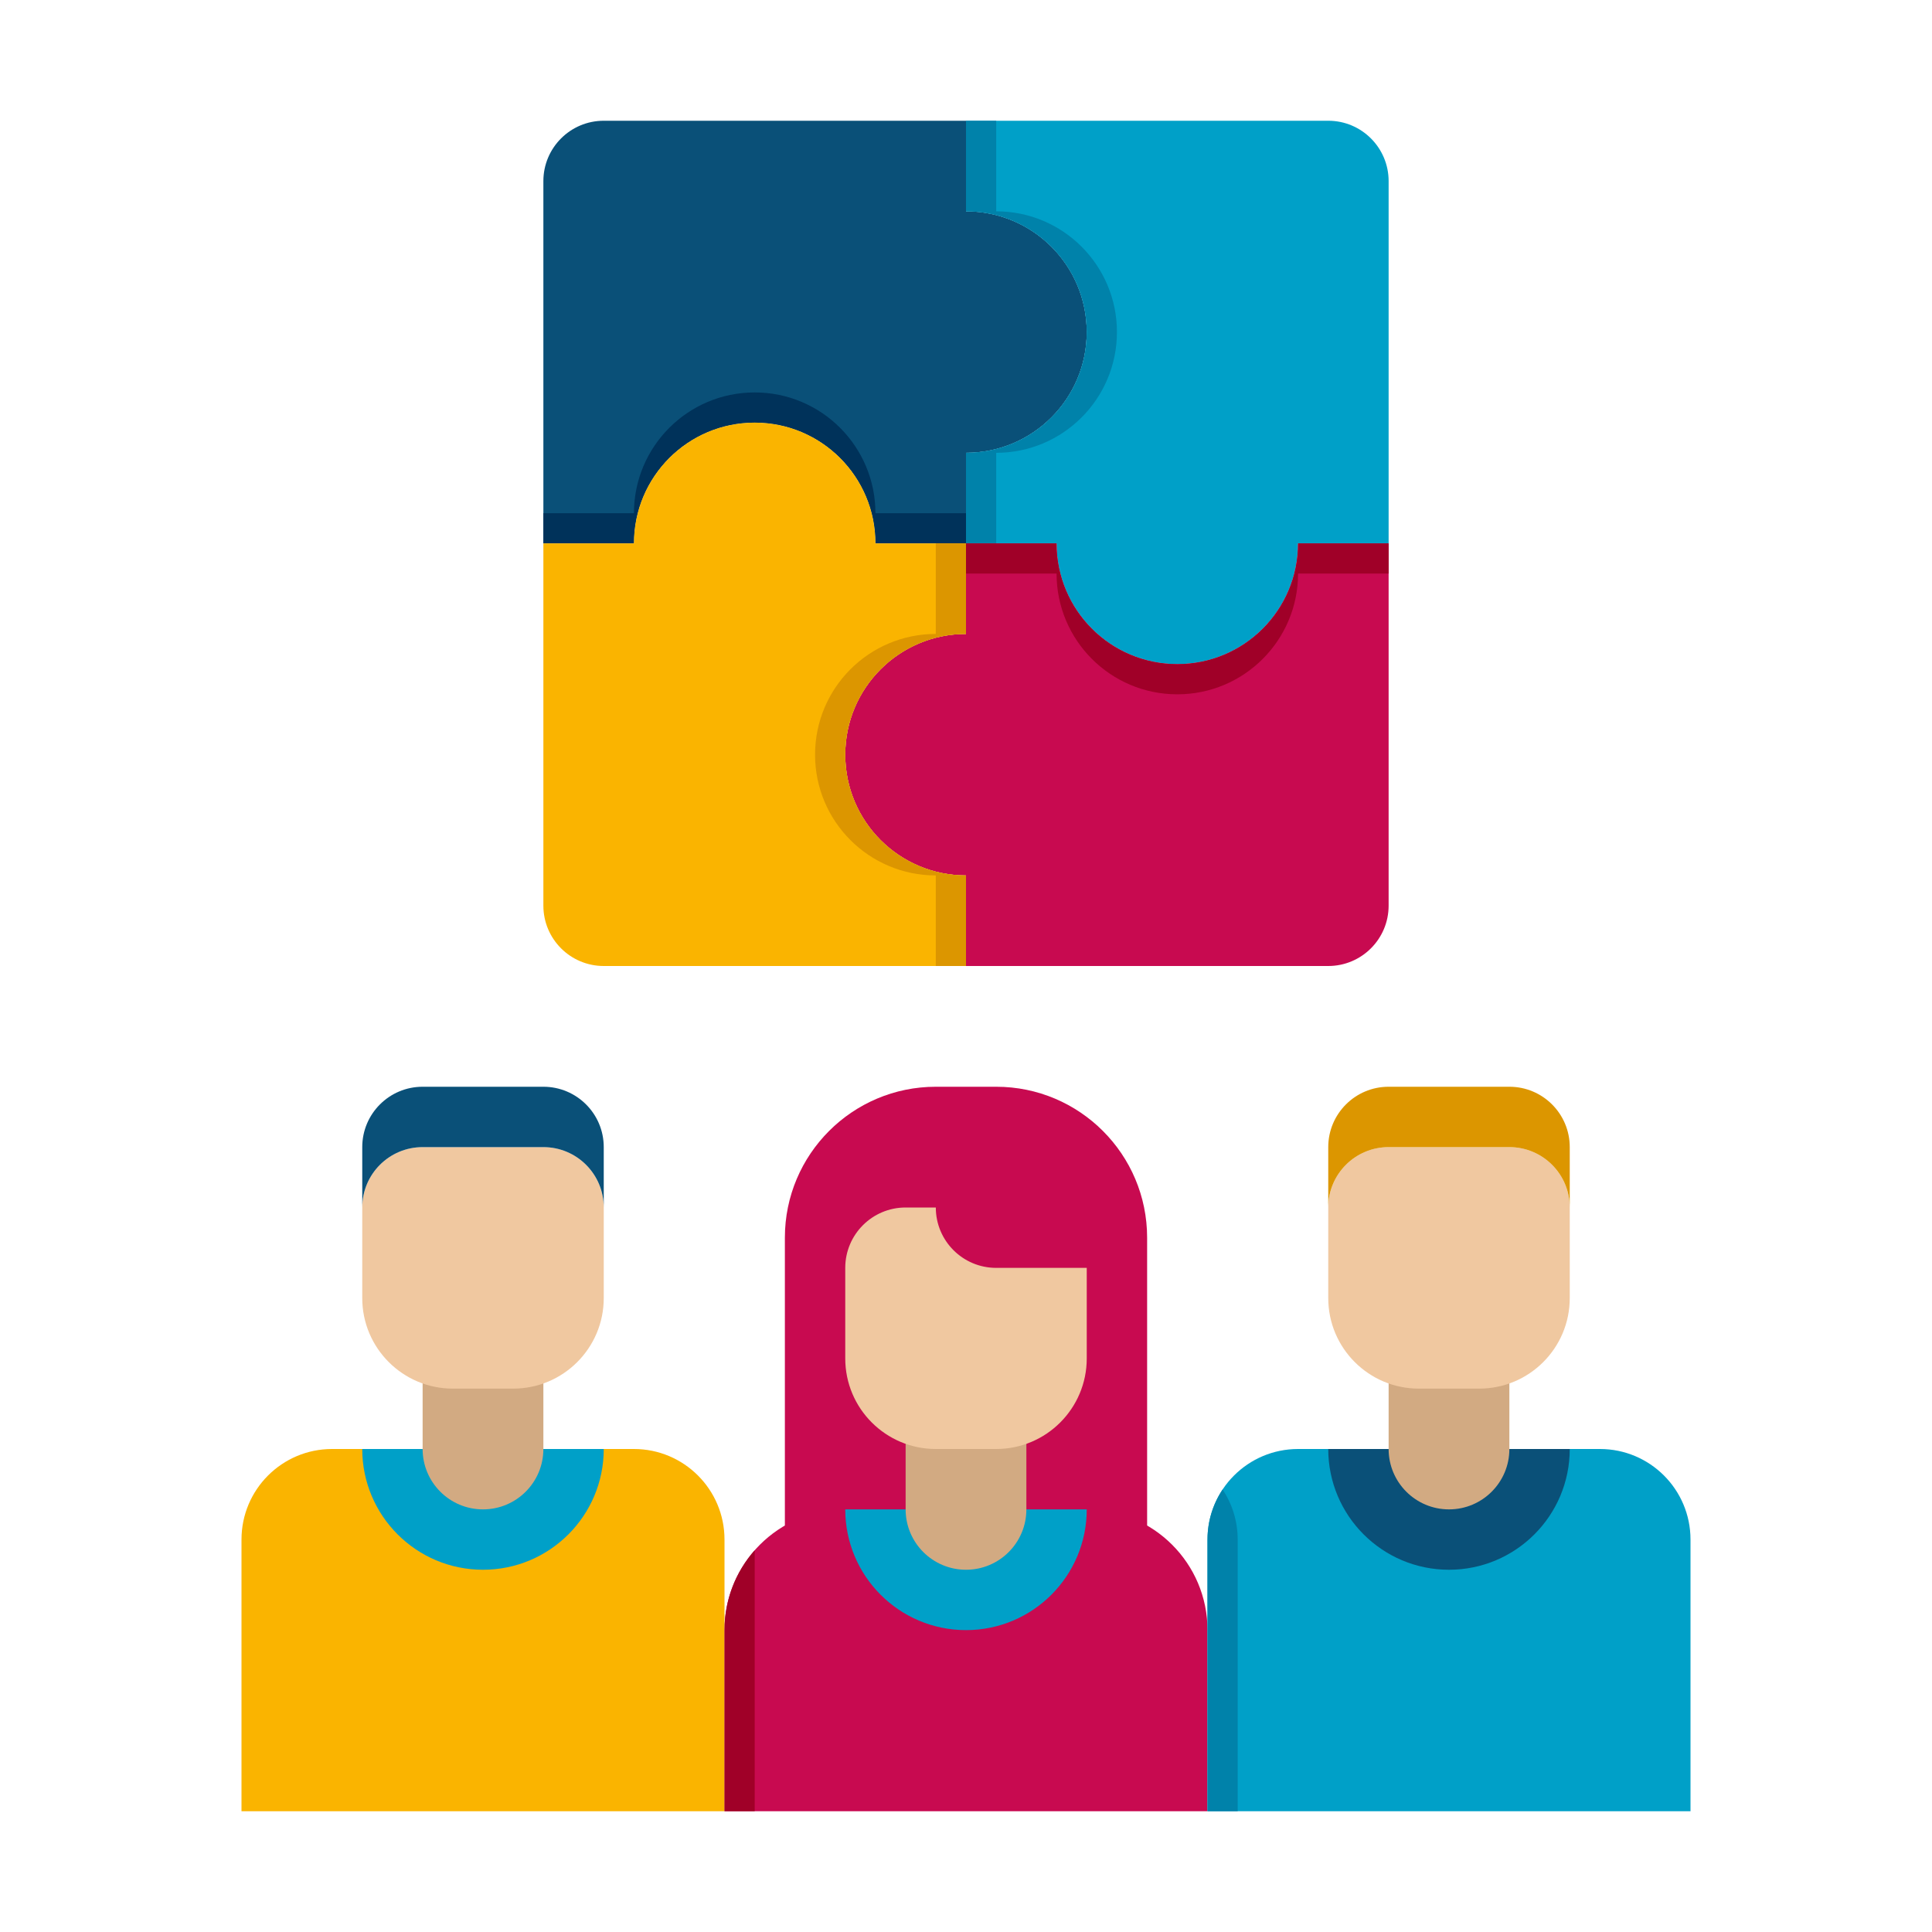 <?xml version="1.0" encoding="utf-8"?>
<!-- Generator: Adobe Illustrator 24.0.0, SVG Export Plug-In . SVG Version: 6.00 Build 0)  -->
<svg version="1.1" xmlns="http://www.w3.org/2000/svg" xmlns:xlink="http://www.w3.org/1999/xlink" x="0px" y="0px"
	 viewBox="0 0 64 64" enable-background="new 0 0 64 64" xml:space="preserve">
<g id="Captions">
</g>
<g id="Icons">
	<g>
		<g>
			<g>
				<path fill="#C80A50" d="M33,36h-2c-2.761,0-5,2.239-5,5v10c0,0.552,0.448,1,1,1h10c0.552,0,1-0.448,1-1V41
					C38,38.239,35.761,36,33,36z"/>
			</g>
			<g>
				<path fill="#C80A50" d="M40,60H24v-6c0-2.209,1.791-4,4-4h8c2.209,0,4,1.791,4,4V60z"/>
			</g>
			<g>
				<path fill="#00A0C8" d="M28,50c0,2.209,1.791,4,4,4s4-1.791,4-4H28z"/>
			</g>
			<g>
				<path fill="#D2AA82" d="M32,52L32,52c-1.105,0-2-0.895-2-2v-3h4v3C34,51.105,33.105,52,32,52z"/>
			</g>
			<g>
				<path fill="#F0C8A0" d="M33,48h-2c-1.657,0-3-1.343-3-3v-3c0-1.105,0.895-2,2-2h1v0c0,1.105,0.895,2,2,2h3v3
					C36,46.657,34.657,48,33,48z"/>
			</g>
		</g>
		<g>
			<g>
				<g>
					<path fill="#FAB400" d="M24,60H8v-9c0-1.657,1.343-3,3-3h10c1.657,0,3,1.343,3,3V60z"/>
				</g>
				<g>
					<path fill="#00A0C8" d="M12,48c0,2.209,1.791,4,4,4s4-1.791,4-4H12z"/>
				</g>
				<g>
					<path fill="#A00028" d="M24,54v6h1v-8.645C24.378,52.06,24,52.986,24,54z"/>
				</g>
				<g>
					<path fill="#D2AA82" d="M16,50L16,50c-1.105,0-2-0.895-2-2v-3h4v3C18,49.105,17.105,50,16,50z"/>
				</g>
				<g>
					<path fill="#F0C8A0" d="M17,46h-2c-1.657,0-3-1.343-3-3v-3c0-1.105,0.895-2,2-2h4c1.105,0,2,0.895,2,2v3
						C20,44.657,18.657,46,17,46z"/>
				</g>
				<g>
					<path fill="#0A5078" d="M18,38h-4c-1.105,0-2,0.895-2,2v0v-2c0-1.105,0.895-2,2-2h4c1.105,0,2,0.895,2,2v2v0
						C20,38.895,19.105,38,18,38z"/>
				</g>
			</g>
			<g>
				<g>
					<path fill="#00A0C8" d="M56,60H40v-9c0-1.657,1.343-3,3-3h10c1.657,0,3,1.343,3,3V60z"/>
				</g>
				<g>
					<path fill="#0A5078" d="M44,48c0,2.209,1.791,4,4,4s4-1.791,4-4H44z"/>
				</g>
				<g>
					<path fill="#0082AA" d="M40.5,49.342C40.184,49.817,40,50.387,40,51v9h1v-9C41,50.387,40.816,49.817,40.5,49.342z"/>
				</g>
				<g>
					<path fill="#D2AA82" d="M48,50L48,50c-1.105,0-2-0.895-2-2v-3h4v3C50,49.105,49.105,50,48,50z"/>
				</g>
				<g>
					<path fill="#F0C8A0" d="M49,46h-2c-1.657,0-3-1.343-3-3v-3c0-1.105,0.895-2,2-2h4c1.105,0,2,0.895,2,2v3
						C52,44.657,50.657,46,49,46z"/>
				</g>
				<g>
					<path fill="#DC9600" d="M50,38h-4c-1.105,0-2,0.895-2,2v0v-2c0-1.105,0.895-2,2-2h4c1.105,0,2,0.895,2,2v2v0
						C52,38.895,51.105,38,50,38z"/>
				</g>
			</g>
		</g>
		<g>
			<path fill="#0A5078" d="M36,11c0,2.21-1.79,4-4,4v3h-3c0-2.21-1.79-4-4-4s-4,1.79-4,4h-3V6c0-1.105,0.895-2,2-2h12v3
				C34.21,7,36,8.79,36,11z"/>
		</g>
		<g>
			<path fill="#00325A" d="M25,13c-2.21,0-4,1.79-4,4h-3v1h3c0-2.21,1.79-4,4-4s4,1.79,4,4h3v-1h-3C29,14.79,27.21,13,25,13z"/>
		</g>
		<g>
			<path fill="#00A0C8" d="M46,6v12h-3c0,2.21-1.79,4-4,4s-4-1.79-4-4h-3v-3c2.21,0,4-1.79,4-4c0-2.21-1.79-4-4-4V4h12
				C45.105,4,46,4.895,46,6z"/>
		</g>
		<g>
			<path fill="#0082AA" d="M37,11c0-2.21-1.79-4-4-4V4h-1v3c2.21,0,4,1.79,4,4c0,2.21-1.79,4-4,4v3h1v-3C35.21,15,37,13.21,37,11z"
				/>
		</g>
		<g>
			<path fill="#C80A50" d="M46,18v12c0,1.105-0.895,2-2,2H32v-3c-2.21,0-4-1.79-4-4c0-2.21,1.79-4,4-4v-3h3c0,2.21,1.79,4,4,4
				s4-1.79,4-4H46z"/>
		</g>
		<g>
			<path fill="#A00028" d="M39,22c-2.21,0-4-1.79-4-4h-3v1h3c0,2.21,1.79,4,4,4s4-1.79,4-4h3v-1h-3C43,20.21,41.21,22,39,22z"/>
		</g>
		<g>
			<path fill="#FAB400" d="M28,25c0,2.21,1.79,4,4,4v3H20c-1.105,0-2-0.895-2-2V18h3c0-2.21,1.79-4,4-4s4,1.79,4,4h3v3
				C29.79,21,28,22.79,28,25z"/>
		</g>
		<g>
			<path fill="#DC9600" d="M28,25c0-2.21,1.79-4,4-4v-3h-1v3c-2.21,0-4,1.79-4,4c0,2.21,1.79,4,4,4v3h1v-3C29.79,29,28,27.21,28,25z
				"/>
		</g>
	</g>
</g>
</svg>
